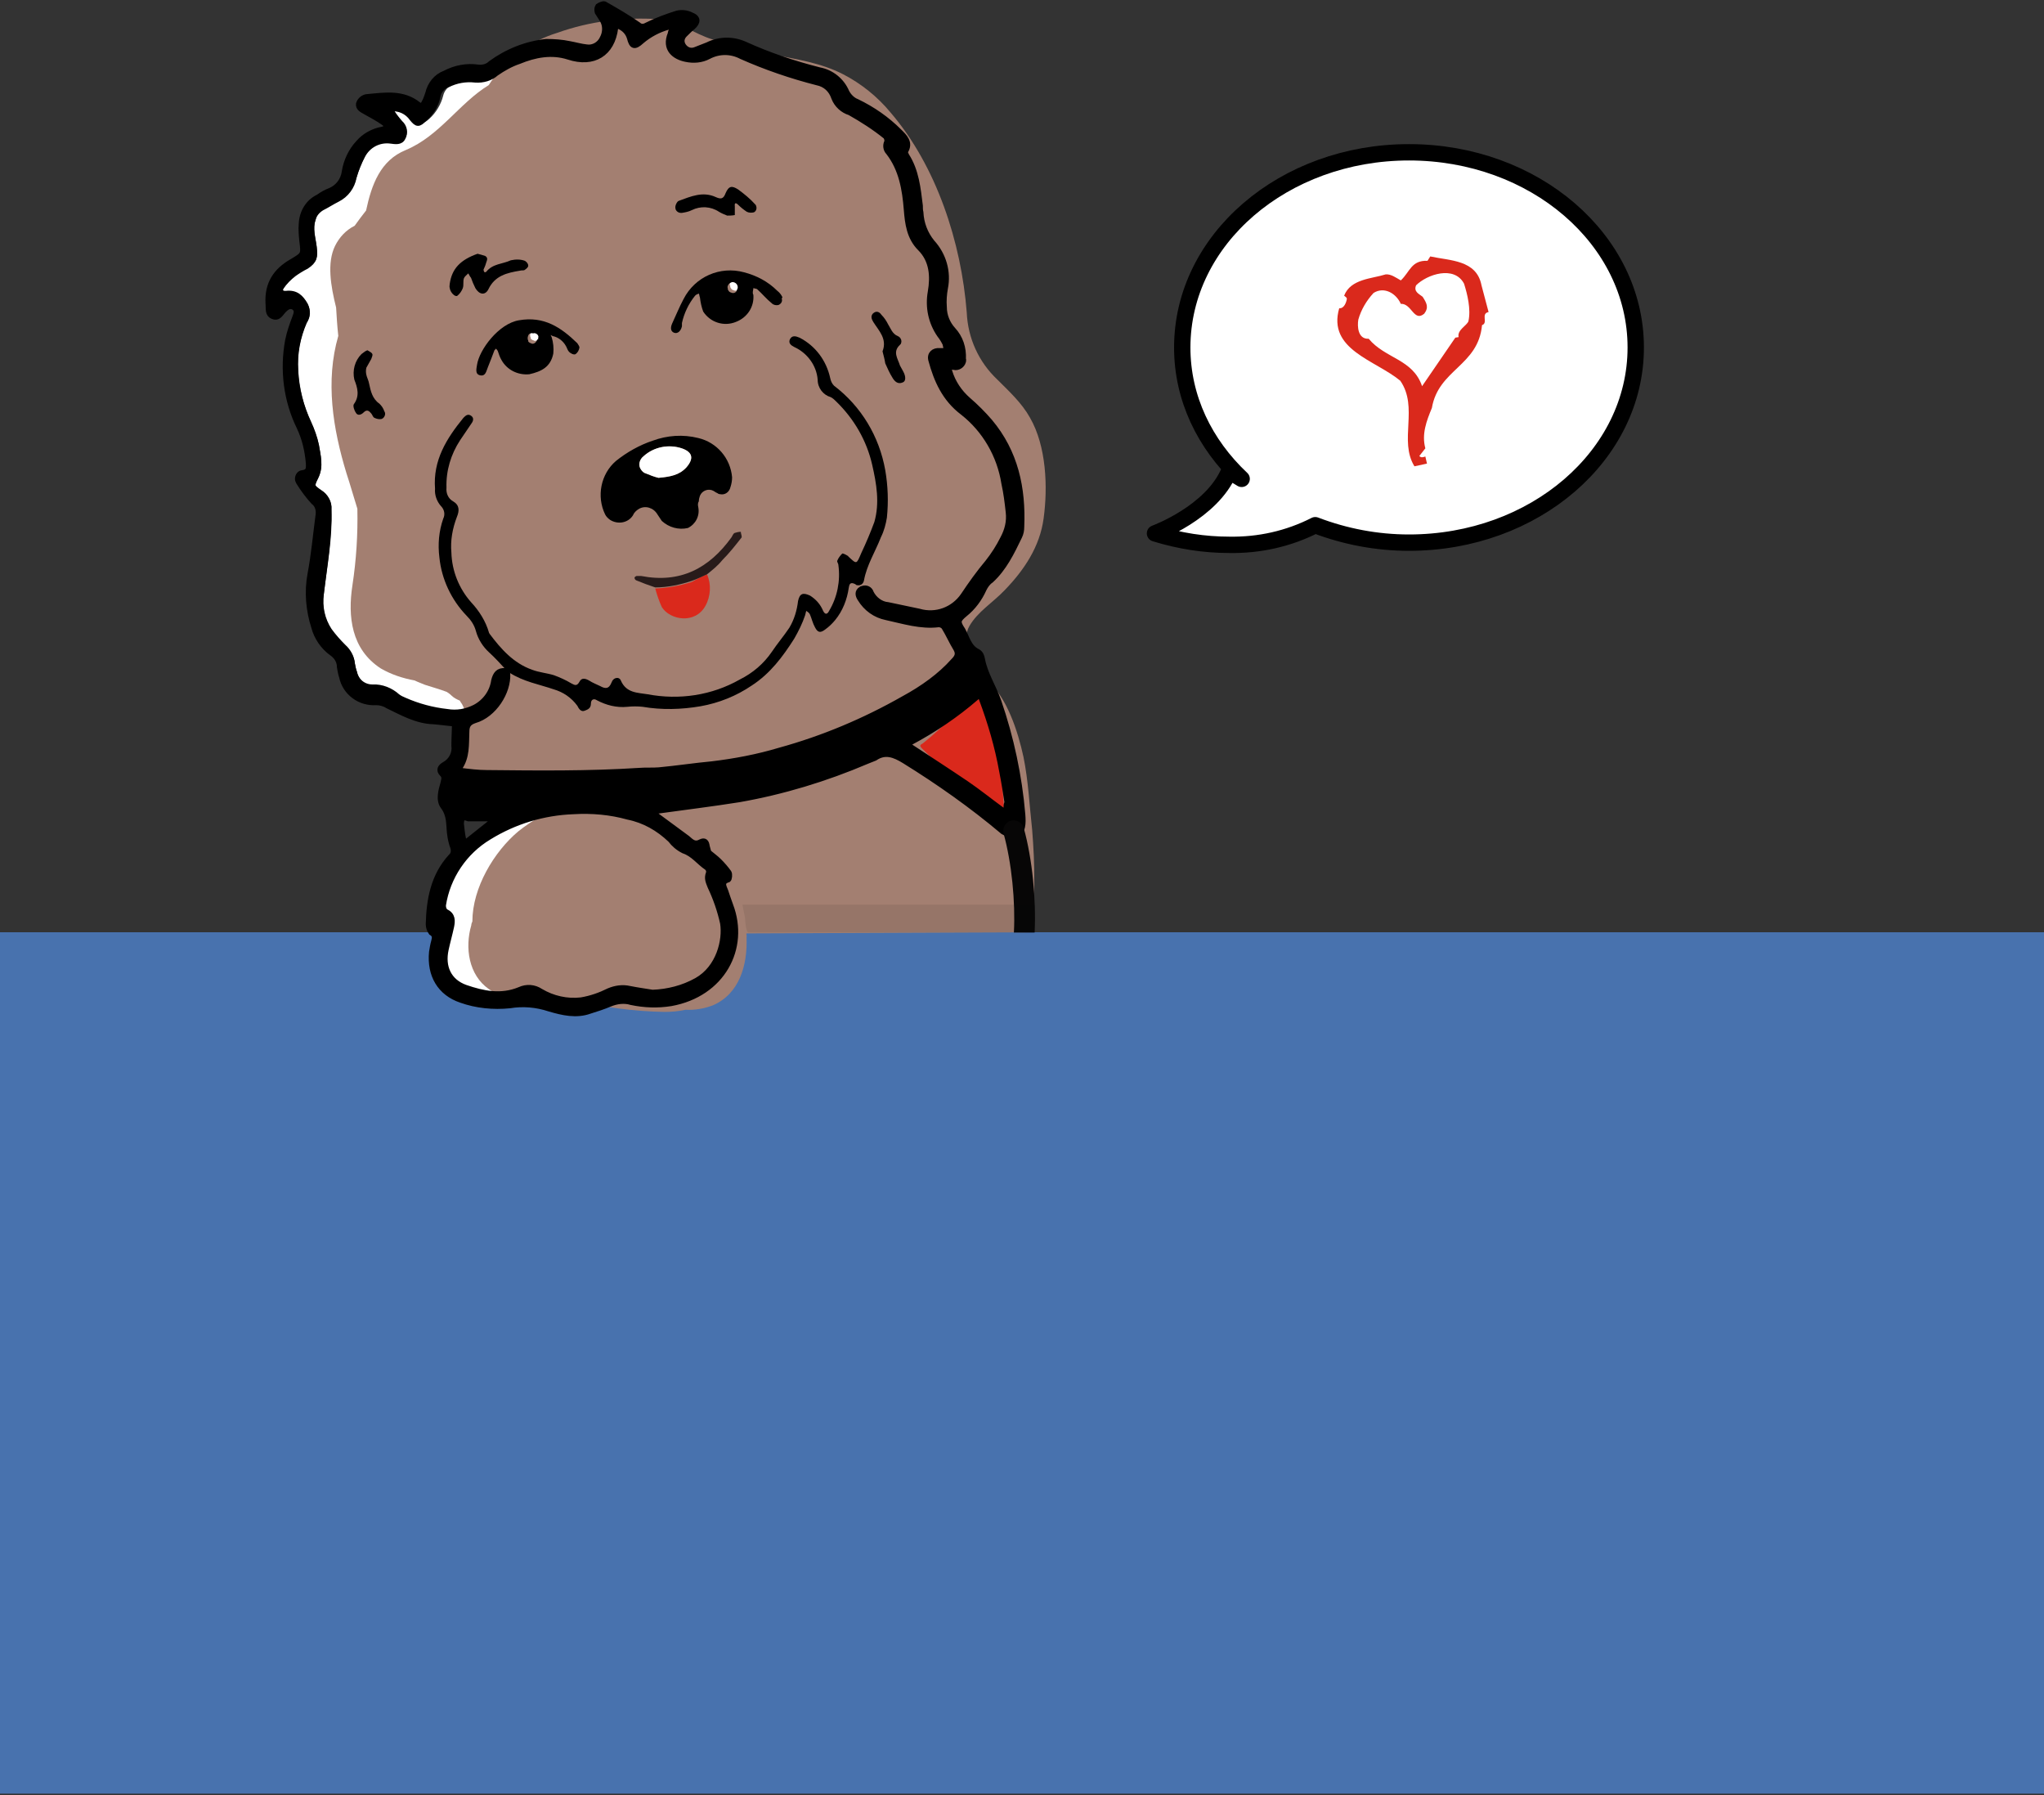<?xml version="1.0" encoding="utf-8"?>
<!-- Generator: Adobe Illustrator 23.0.6, SVG Export Plug-In . SVG Version: 6.00 Build 0)  -->
<svg version="1.1" id="Layer_1" xmlns="http://www.w3.org/2000/svg" xmlns:xlink="http://www.w3.org/1999/xlink" x="0px" y="0px"
	 viewBox="0 0 375 329.3" enable-background="new 0 0 375 329.3" xml:space="preserve">
<rect x="0" y="0" width="375" height="329.3" fill="#333333" stroke="none"/>
<path id="Rectangle_236-2" fill="#4872AE" d="M-9.2,171h391c7.4,0,13.4,5.4,13.4,12v146l0,0H-22.6l0,0V183
	C-22.6,176.4-16.6,171-9.2,171z"/>
<g id="Group_344" transform="translate(0 -287.665)">
	<g transform="matrix(1, 0, 0, 1, 0, 287.67)">
	</g>
	<g id="Group_343">
		<g id="Group_331">
			<path id="Union_5" fill="#FFFFFF" stroke="#000000" stroke-width="3" stroke-linecap="round" stroke-linejoin="round" d="
				M211.9,385.5c0,0,10.4-3.8,13.6-11.4l2.3,1.4c-6.8-6.4-10.9-14.8-10.9-24.1c0-19.8,18.6-35.8,41.6-35.8s41.6,16,41.6,35.8
				s-18.6,35.8-41.6,35.8c-5.9,0-11.7-1.1-17.2-3.2c-4.9,2.5-10.3,3.7-15.8,3.6C221,387.6,216.4,386.9,211.9,385.5z"/>
			<path id="Path_394" fill="#DA291C" d="M271.8,340c-0.9-4.7-5.8-4.5-9.4-5.3l-0.5,0.8c-3-0.1-3.2,2-4.9,3.6
				c-0.9-0.5-1.8-1.2-2.8-1.1c-2.5,0.8-6.4,0.8-7.6,3.9c0.2,0.2,0.5,0.3,0.5,0.6c-0.1,0.6-0.5,1.8-1.4,1.7
				c-2.2,7.6,6.6,9.5,11.2,13.3c3.4,4.9-0.3,11,2.6,15.7l2.3-0.5l-0.3-1.3c-0.3,0.1-0.8,0.3-1.1-0.1l1.1-1.4c-0.7-2.6,0.2-5,1.2-7.4
				c1.2-7.1,8.5-7.7,9.2-15.2c1.2-0.4-0.3-2.1,1.2-2.4L271.8,340z M269.4,346.6c-0.3,0.8-2.1,1.6-1.8,2.9l-0.6,0.1l-6.1,8.9
				c-1.7-5-6.7-5-9.8-8.7c-2,0.1-2.1-2.3-1.9-3.5c0.5-1.8,1.5-3.5,2.8-4.9c1.9-1.2,4.1,0,5,2c2-0.1,2.4,3.4,4.3,1.8
				c0.9-1.2,0.4-2-0.3-3.1c-0.6-0.5-1.7-0.9-1.2-2.1c2-2,7-3.7,8.8-0.3C269.2,341.6,269.9,344.4,269.4,346.6L269.4,346.6z"/>
		</g>
		<g id="Group_332">
			<g id="Group_265" transform="translate(-89.788 177.912)">
				<path id="Path_796" fill="#FFFFFF" d="M209.4,291.8c2.8,0,5.6-0.8,8.1-2.2c4.1-2.3,5.4-7.4,4.8-10.5c-0.5-2.3-1.3-4.5-2.3-6.7
					c-0.4-0.9-0.8-1.6-0.3-2.5c0.1-0.4,0-0.7-0.3-1c-1.4-1-2.5-2.5-4.3-3.1c-0.9-0.5-1.7-1.2-2.4-2c-2.2-2.1-4.8-3.5-7.8-4.3
					c-3.3-0.9-6.7-1.2-10-1c-5.5,0.2-10.9,1.8-15.5,4.7c-4.5,2.7-7.6,7.3-8.4,12.5c0,0.5,0.2,0.9,0.5,1.2c1.3,0.6,1.1,1.7,1,2.7
					c-0.3,1.4-0.7,2.8-1,4.2c-0.7,3.2,0.5,5.9,3.6,7c3.2,1.1,6.6,1.9,9.9,0.4c1.3-0.6,2.7-0.4,3.9,0.3c2.2,1.3,4.8,1.9,7.4,1.6
					c1.8-0.3,3.5-0.9,5.1-1.7c1.2-0.6,2.5-0.7,3.8-0.4C206.8,291.4,208.3,291.6,209.4,291.8z"/>
				<path id="Path_797" fill="#FFFFFF" d="M161.9,129.7l-0.4-0.1L161.9,129.7c0.5,0.9,1.1,1.8,1.8,2.6c0.7,0.7,0.9,1.8,0.5,2.7
					c-0.5,0.9-1.4,0.7-2.2,0.6c-2.1-0.3-4.2,0.8-5.2,2.7c-0.6,1.3-1.2,2.6-1.6,4c-0.4,1.7-1.5,3.2-3,4c-1,0.5-1.9,1.1-2.9,1.6
					c-0.8,0.4-1.4,1.2-1.6,2.1c-0.6,1.7,0,3.4,0.2,5.1c0.2,1.8,0.1,2.5-1.4,3.5c-0.8,0.4-1.6,0.9-2.3,1.4c-0.9,0.7-1.6,1.5-2.3,2.4
					c-0.5,0.7,0,1.3,0.9,1.2c1.7-0.2,2.7,0.6,3.5,2.1c0.5,1,0.5,2.2-0.2,3.1c-1.3,2.8-1.8,5.9-1.6,8.9c0.2,3.3,1,6.6,2.4,9.6
					c0.6,1.3,1.1,2.7,1.4,4.1c0.3,1.9,0.9,3.9-0.1,5.9c-0.8,1.6-0.8,1.7,0.8,2.8c1.1,0.7,1.7,1.8,1.6,3.1c0.1,5.2-0.8,10.4-1.4,15.5
					c-0.4,2.3,0.1,4.7,1.5,6.7c0.8,1.1,1.6,2.1,2.6,3c0.9,0.8,1.5,1.9,1.6,3.1c0.1,0.5,0.2,1.1,0.4,1.6c0.4,1.5,1.7,2.6,3.3,2.7
					c1.7-0.1,3.3,0.6,4.6,1.7c0.4,0.3,0.8,0.5,1.3,0.7c2.5,1.1,5.1,1.8,7.8,2.1c1.7,0.3,3.5,0,5.1-0.8c1.9-0.9,3.3-2.7,3.5-4.9
					c0.2-1.2,0.7-1.9,2.1-1.8l0.4,0.5c0.1,3.4-2.5,7.6-6,8.6c-1.2,0.3-1.5,1-1.5,2.1c-0.1,2.3,0.1,4.6-1.3,6.6
					c-0.1,0.1,0.1,0.5,0.2,0.5c1.6,0.2,3.2,0.4,4.8,0.4c9.3,0.1,18.7,0.3,28-0.4c1.2-0.1,2.4,0,3.6-0.1c3.2-0.3,6.5-0.8,9.7-1.1
					c4.2-0.4,8.3-1.3,12.4-2.5c7.9-2.3,15.6-5.5,22.8-9.5c3.5-1.9,6.7-4.2,9.6-7c0.7-0.7,1-1.2,0.5-2.2c-0.8-1.3-1.4-2.7-2.2-4
					c-0.2-0.3-0.6-0.5-1-0.5c-3.3,0.4-6.5-0.6-9.6-1.3c-2-0.4-3.8-1.6-4.8-3.4c-0.4-0.6-0.6-1.3,0.2-1.8c0.6-0.4,1.3-0.2,1.7,0.4
					c0.1,0.1,0.1,0.2,0.1,0.3c0.6,1.2,1.7,2.1,3.1,2.2c1.9,0.4,3.8,0.8,5.7,1.2c3,0.9,6.3-0.3,8.1-2.9c1.4-2.1,2.9-4.2,4.5-6.1
					c1.1-1.4,2-2.8,2.8-4.4c0.8-1.5,1.2-3.1,1-4.8c-0.2-1.8-0.4-3.6-0.8-5.3c-0.8-5.1-3.5-9.8-7.6-13c-3.3-2.5-4.7-5.9-5.8-9.6
					c-0.3-1.1,0.5-1.8,1.6-1.7c0.4,0,0.8,0,1.2,0c0-0.5-0.1-0.9-0.2-1.3c-0.3-0.5-0.6-1.1-1-1.6c-1.6-2.3-2.2-5.1-1.7-7.9
					c0.5-2.9,0.3-5.8-1.9-8c-2-2-2.3-4.5-2.5-7.1c-0.4-3.8-0.9-7.4-3.3-10.5c-0.5-0.5-0.6-1.3-0.3-1.9c0.1-0.4,0-0.7-0.2-1
					c-2.1-1.6-4.3-3.1-6.6-4.4c-1.3-0.5-2.3-1.5-2.9-2.7c-0.5-1.4-1.7-2.4-3.1-2.8c-4.8-1.2-9.4-2.8-13.9-4.8c-1.9-0.9-4.1-0.9-6,0
					c-1.3,0.6-2.8,0.8-4.2,0.5c-2-0.4-3.9-1.8-2.8-4.7c0.1-0.2,0.1-0.4,0.2-0.6c0.3-0.7-0.1-0.7-0.6-0.6c-1.8,0.4-3.5,1.3-4.9,2.6
					c-1.2,1.2-1.8,1.1-2.2-0.6c-0.2-1-0.9-1.7-1.9-2.1c-0.4-0.2-0.6-0.3-0.7,0.3c-0.6,4.6-4,6.7-8.6,5.3c-3.2-1-6.2-0.4-9.1,0.8
					c-1.5,0.6-2.9,1.3-4.2,2.2c-1,0.9-2.4,1.4-3.8,1.2c-1.7-0.2-3.5,0.1-5.1,0.9c-0.9,0.4-1.6,1.2-1.8,2.1c-0.4,1.6-1.3,3.1-2.5,4.2
					c-1,0.9-1.3,1-2.2-0.1C164.9,130.2,163.4,129.5,161.9,129.7z"/>
				<g transform="translate(149.952 113.465)">
					<path id="Path_798" fill="#A37F71" d="M128.7,167.3c1.2-5.8,1-12.5,0.5-18.8c-0.5-4.5-0.7-9-1.6-13.4c-1-4.6-3-10.9-6.7-14.1
						c-0.4-0.4-0.9-0.7-1.3-1.1c-1.9-2-3.4-6.3-1.9-8.8c1.5-2.6,4.3-4.3,6.4-6.5c3.6-3.7,6.5-8,7.2-13.2c0.8-5.8,0.5-13.3-2.5-18.5
						c-1.5-2.7-3.8-4.8-6-7c-3.4-3.2-5.4-7.6-5.6-12.3c-1-12.8-5.5-26.8-14-36.7c-2.4-2.9-5.4-5.3-8.7-7c-4.1-2.1-8.4-2.7-12.8-3.6
						c-3.8-0.8-7.5-1.7-11.2-2.8c-3.3-1-6.3-3.4-9.9-3.7C54.3-0.6,48,0.2,42.1,2.3c-5.2,1.6-9.7,5-12.6,9.6
						c-5.4,3.3-9,9.3-15.2,11.9C9.6,25.7,8,30.2,7,34.9c-0.7,0.9-1.4,1.8-2.1,2.8c-1.6,0.8-2.8,2.1-3.6,3.7
						c-1.5,3.1-0.8,7.3,0.2,11.3c0.1,1.7,0.2,3.4,0.4,5.2c-2.4,8.3-1,17,1.5,25.2c0.7,2.1,1.3,4.3,2,6.5c0.1,4.7-0.2,9.4-0.9,14
						c-0.9,5.8-0.2,11.8,5.2,15.3c1.9,1.1,4,1.8,6.2,2.2c0.6,0.3,1.2,0.5,1.9,0.8c1.2,0.4,2.7,0.8,4,1.3c0.3,0.2,0.6,0.4,0.9,0.7
						c0.4,0.4,1,0.7,1.5,0.9c0,0.1,0.1,0.1,0.1,0.2c1.8,2.3,0.6,6-0.1,8.4c-1.8,6.1,1,11.3,7.8,11.2c2.8,0,5.6-0.8,8.4-0.7
						c0.9,0,1.9,0.1,2.8,0.2c-3,1.1-5.8,2.7-8.3,4.7c-4.4,3.7-8.4,10.3-8.4,16.5c-0.1,0.2-0.2,0.5-0.2,0.7
						c-1.2,4.1-0.5,9.1,3.2,11.7c2.5,1.8,4.8,1.2,7-0.1c2.7,0.9,5.5,1.5,8.3,2.1c5.5,1.3,11.2,2.1,16.9,2.2c1.3,0,2.6-0.1,3.9-0.4
						c1.7,0.1,3.4-0.2,5-0.8c4.9-2.1,6.4-7.4,6.2-12.5c0.1-0.4-0.1-0.4,0-0.7 M39,57.9c-0.1,0.3-0.3,0.5-0.5,0.7s-0.6,0.3-0.8,0.1
						c-0.1,0-0.3-0.1-0.4-0.2l0,0c-0.1-0.1-0.1-0.1-0.1-0.2c0,0,0,0,0-0.1c-0.2-0.3-0.1-0.8,0.1-1.1c0.2-0.2,0.5-0.3,0.8-0.2l0,0
						C38.5,56.8,39.2,57.4,39,57.9z M73.8,48.1c0.2-0.3,0.5-0.5,0.9-0.5s0.8,0.3,0.9,0.7c0.1,0.2,0,0.5-0.1,0.7
						c0,0.1-0.1,0.3-0.2,0.4c-0.2,0.2-0.6,0.3-0.9,0.1c-0.2,0-0.4-0.2-0.5-0.4c-0.1-0.1-0.1-0.3-0.1-0.4
						C73.7,48.6,73.7,48.3,73.8,48.1z"/>
				</g>
				<path id="Path_799" fill="#DA291C" d="M274.2,260.6c0,0.4,0,0.7,0,1.1c0,0.3-0.1,0.5-0.1,0.8c-0.2-0.1-0.5-0.2-0.6-0.3
					c-1.9-2.1-3.7-4.3-5.6-6.3c-2.9-3-5.9-5.9-8.9-8.8c-0.6-0.6-0.4-0.7,0.1-1c3.9-3.1,7.4-6.8,10.4-10.8c0.5-0.7,0.7-0.4,0.9,0.4
					c1.4,5.7,2.5,11.4,3.2,17.2C273.8,255.4,274,258,274.2,260.6L274.2,260.6z"/>
				<path id="Path_800" stroke="#000000" stroke-miterlimit="10" d="M277.4,259.2c-0.6-7.1-2.1-14.1-4.4-20.8c-0.9-2.6-2.5-5-3-7.7
					c-0.1-0.6-0.3-1.1-0.8-1.4c-1.7-0.8-2-2.6-2.8-4c-1-1.5-0.9-1.8,0.4-2.9c1.5-1.2,2.7-2.8,3.5-4.6c0.3-0.6,0.7-1.2,1.3-1.6
					c2.4-2.2,3.8-5.1,5.2-8c0.3-0.6,0.4-1.2,0.4-1.8c0.3-7.1-1.1-13.7-5.8-19.3c-1.2-1.4-2.6-2.8-4-4c-1.6-1.4-2.8-3.2-3.4-5.2
					c-0.3-0.8,0-0.9,0.8-0.8c0.7,0.2,1.5-0.3,1.7-1c0-0.2,0.1-0.3,0-0.5c0.1-2-0.5-3.9-1.9-5.4c-1-1.1-1.6-2.6-1.6-4.1
					c-0.1-1.2,0-2.4,0.2-3.5c0.6-3-0.3-6.1-2.4-8.4c-1.3-1.6-2-3.5-2.1-5.5c-0.1-0.4-0.1-0.8-0.1-1.2c-0.4-3.2-0.7-6.4-2.5-9.2
					c-0.1-0.2-0.3-0.6-0.2-0.8c1-1.6-0.2-2.7-1.1-3.6c-2.3-2.3-4.9-4.1-7.8-5.5c-0.8-0.3-1.5-1-1.9-1.8c-0.9-2.1-2.8-3.6-5-4
					c-4.7-1.2-9.2-2.7-13.6-4.7c-2.2-1-4.7-1-6.9,0.1c-0.8,0.3-1.5,0.6-2.3,0.9s-1.6,0-2.1-0.7s-0.4-1.5,0.2-2.1
					c0.5-0.5,1-1,1.5-1.4c1-0.9,1-1.7-0.3-2.2c-0.8-0.4-1.7-0.5-2.6-0.3c-1.9,0.6-3.8,1.3-5.6,2.2c-0.5,0.3-1.1,0.3-1.5-0.1
					c-2-1.4-4.1-2.6-6.2-3.8c-0.3-0.1-0.9,0.2-1.2,0.4c-0.2,0.3-0.2,0.7-0.1,1.1c0.3,0.5,0.6,0.9,0.9,1.4c0.6,1,0.6,2.3,0,3.4
					c-0.5,1.1-1.7,1.8-2.9,1.6c-1-0.1-2-0.4-3.1-0.6c-1.4-0.3-2.9-0.4-4.3-0.4c-3.7,0.4-7.2,1.8-10.2,4c-0.6,0.6-1.5,0.8-2.3,0.7
					c-2.1-0.3-4.2,0.1-6.1,1.1c-1.6,0.6-2.7,2-3.1,3.7c-0.2,0.6-0.4,1.2-0.7,1.7c-0.2,0.5-0.6,0.7-1.1,0.3c-2.8-2.2-6-1.7-9.2-1.4
					c-0.8,0-1.5,0.6-1.7,1.3c-0.1,0.8,0.6,1.1,1.3,1.5c1.1,0.6,2.2,1.2,3.2,1.9c0.3,0.2,0.6,0.5,0.9,0.8c-0.3,0.2-0.7,0.4-1.1,0.5
					c-1.7,0.3-3.3,1.2-4.4,2.5c-1.3,1.4-2.2,3.3-2.5,5.2c-0.2,1.6-1.2,2.9-2.6,3.5c-0.8,0.3-1.5,0.7-2.2,1.2c-1.9,0.9-3,2.8-3.1,4.9
					c-0.1,1,0,2.1,0.1,3.1c0.3,2.5,0.4,2.5-1.8,3.8c-3,1.7-4.6,4.1-4.4,7.7c0.1,0.9-0.2,2,0.9,2.4c1,0.4,1.4-0.6,2-1.2
					c0.5-0.5,1.1-0.9,1.8-0.5c0.7,0.5,0.5,1.1,0.2,1.9c-0.5,1.3-1,2.7-1.3,4.2c-1,5.4-0.3,11,2.1,15.9c1,2.1,1.5,4.3,1.7,6.6
					c0,0.8,0.2,1.6-1.1,1.8c-0.5,0-0.9,0.5-0.9,1.1c0,0.2,0.1,0.4,0.2,0.6c0.8,1.3,1.7,2.5,2.7,3.6c0.7,0.5,1,1.4,0.9,2.3
					c-0.5,3.7-0.8,7.3-1.5,11c-0.6,3.2-0.3,6.6,0.7,9.7c0.5,1.9,1.7,3.6,3.2,4.7c0.9,0.6,1.5,1.5,1.5,2.6c0.1,0.6,0.2,1.2,0.4,1.8
					c0.6,2.9,3.3,4.9,6.3,4.7c0.7,0,1.5,0.2,2.1,0.6c2.7,1.3,5.3,2.8,8.4,2.9c1.3,0.1,2.6,0.3,3.9,0.4c0,1.3-0.1,2.7-0.1,4
					c0.2,1.4-0.5,2.8-1.8,3.5c-0.7,0.4-1.1,1-0.4,1.7c0.6,0.6,0.3,1.1,0.2,1.7c-0.4,1.4-0.9,3.1,0,4.3c1.2,1.6,1,3.2,1.2,4.9
					c0.1,0.9,0.3,1.8,0.6,2.6c0.2,0.6,0.1,1.3-0.4,1.7c-3.2,3.5-4,7.9-4.1,12.4c0,0.5,0.2,1.1,0.5,1.5c0.7,0.4,0.7,0.9,0.5,1.6
					s-0.3,1.4-0.4,2c-0.4,4.2,1.5,7.5,5.4,8.8c2.8,1,5.9,1.3,8.9,1c2.4-0.4,4.9-0.2,7.3,0.6c2.4,0.7,4.9,1.3,7.4,0.4
					c1.3-0.4,2.5-0.8,3.7-1.3s2.6-0.7,3.9-0.3c2.4,0.5,4.8,0.6,7.3,0.2c9.4-1.7,13.9-10.1,10.9-18c-0.3-0.8-0.6-1.7-0.9-2.6
					c-0.3-0.8-0.9-1.7,0.5-2.1c0.2-0.1,0.3-1,0.1-1.3c-0.5-0.7-1.1-1.4-1.8-2.1c-0.6-0.6-1.2-1-1.9-1.6c-0.1-0.4-0.2-0.7-0.3-1.1
					c-0.1-0.8-0.4-1.2-1.2-0.8c-1.1,0.6-1.7-0.1-2.4-0.7c-1.9-1.4-3.8-2.8-5.7-4.2c-0.2-0.2-0.4-0.4-0.5-0.6
					c0.2-0.1,0.5-0.1,0.7-0.2c5-0.7,10-1.3,15-2.1c8-1.4,15.9-3.8,23.4-7c0.5-0.2,1-0.4,1.5-0.6c1.9-1.3,3.6-0.6,5.4,0.5
					c6.3,3.9,12.4,8.2,18.1,13c0.7,0.4,1.4,0.7,2.2,0.9C277.6,262.3,277.5,260.7,277.4,259.2z M212.8,263.8c0.6,0.8,1.4,1.5,2.4,2
					c1.8,0.6,2.8,2.1,4.3,3.1c0.3,0.3,0.4,0.6,0.3,1c-0.4,1,0,1.7,0.3,2.5c1,2.1,1.8,4.4,2.3,6.7c0.5,3.1-0.7,8.2-4.8,10.5
					c-2.5,1.4-5.3,2.1-8.1,2.2c-1.2-0.2-2.7-0.4-4.2-0.7c-1.3-0.3-2.6-0.1-3.8,0.4c-1.6,0.8-3.3,1.4-5.1,1.7
					c-2.6,0.3-5.2-0.3-7.4-1.6c-1.2-0.8-2.6-0.9-3.9-0.3c-3.4,1.4-6.7,0.7-9.9-0.4c-3.1-1.1-4.3-3.8-3.6-7c0.3-1.4,0.7-2.8,1-4.2
					c0.2-1,0.3-2.1-1-2.7c-0.4-0.3-0.5-0.7-0.5-1.2c0.8-5.2,3.9-9.8,8.4-12.5c4.7-2.9,10-4.5,15.5-4.7c3.4-0.2,6.8,0.1,10,1
					C208,260.2,210.6,261.7,212.8,263.8L212.8,263.8z M175.7,259.9c1.4,0,2.9,0,4.3,0c0.1,0,0.3,0,0.4,0.1c-0.1,0.1-0.2,0.3-0.3,0.4
					c-1.5,1.2-2.9,2.3-4.4,3.5c-0.4,0.3-0.8,0.4-0.9-0.2c-0.2-0.9-0.3-1.9-0.4-2.8C174.4,259.8,174.7,259.5,175.7,259.9L175.7,259.9
					z M255.6,237.9c-7.2,4.1-14.8,7.3-22.8,9.5c-4,1.2-8.2,2-12.4,2.5c-3.2,0.3-6.5,0.8-9.7,1.1c-1.2,0.1-2.4,0-3.6,0.1
					c-9.3,0.6-18.7,0.5-28,0.4c-1.6,0-3.2-0.2-4.8-0.4c-0.1,0-0.3-0.4-0.2-0.5c1.4-2,1.2-4.3,1.3-6.6c0-1.1,0.3-1.7,1.5-2.1
					c3.5-1,6.2-5.2,6-8.6c-0.1-0.2-0.2-0.3-0.4-0.5c-1.3-0.1-1.8,0.6-2.1,1.8c-0.3,2.1-1.6,3.9-3.5,4.9c-1.6,0.8-3.3,1.1-5.1,0.8
					c-2.7-0.3-5.3-1-7.8-2.1c-0.5-0.2-0.9-0.4-1.3-0.7c-1.2-1.1-2.9-1.8-4.6-1.7c-1.6,0-3-1.1-3.3-2.7c-0.2-0.5-0.3-1.1-0.4-1.6
					c-0.1-1.2-0.7-2.3-1.6-3.1c-0.9-0.9-1.8-1.9-2.6-3c-1.3-2-1.8-4.3-1.5-6.7c0.6-5.1,1.6-10.3,1.4-15.5c0.1-1.3-0.6-2.5-1.6-3.1
					c-1.6-1.1-1.6-1.2-0.8-2.8c1-2,0.4-4,0.1-5.9c-0.3-1.4-0.8-2.8-1.4-4.1c-1.4-3-2.3-6.3-2.4-9.6c-0.2-3.1,0.4-6.1,1.6-8.9
					c0.6-0.9,0.7-2.1,0.2-3.1c-0.8-1.4-1.7-2.3-3.5-2.1c-0.9,0.1-1.4-0.5-0.9-1.2c0.6-0.9,1.4-1.7,2.3-2.4c0.7-0.5,1.5-1,2.3-1.4
					c1.5-1,1.6-1.7,1.4-3.5c-0.2-1.7-0.8-3.4-0.2-5.1c0.2-0.9,0.8-1.6,1.6-2.1c1-0.5,1.9-1.1,2.9-1.6c1.6-0.8,2.7-2.3,3-4
					c0.4-1.4,0.9-2.7,1.6-4c1-1.9,3-3,5.2-2.7c0.8,0.1,1.8,0.3,2.2-0.6c0.5-0.9,0.3-2-0.5-2.7c-0.7-0.8-1.3-1.6-1.9-2.5l-0.3-0.2
					l0.4,0.1c1.6-0.2,3.1,0.5,4,1.8c0.9,1.1,1.2,1.1,2.2,0.1c1.3-1.1,2.2-2.6,2.5-4.2c0.2-1,0.9-1.8,1.8-2.1
					c1.6-0.8,3.3-1.1,5.1-0.9c1.4,0.1,2.8-0.3,3.8-1.2c1.3-0.9,2.7-1.7,4.2-2.2c2.9-1.2,6-1.8,9.1-0.8c4.6,1.5,8-0.6,8.6-5.3
					c0.1-0.6,0.3-0.5,0.7-0.3c0.9,0.4,1.6,1.1,1.9,2.1c0.4,1.6,0.9,1.8,2.2,0.6c1.4-1.2,3.1-2.1,4.9-2.6c0.4-0.1,0.9-0.1,0.6,0.6
					c-0.1,0.2-0.2,0.4-0.2,0.6c-1.2,2.9,0.8,4.3,2.8,4.7c1.4,0.3,2.9,0.2,4.2-0.5c1.9-1,4.1-1,6,0c4.5,2,9.2,3.6,13.9,4.8
					c1.5,0.3,2.6,1.3,3.1,2.8c0.5,1.3,1.6,2.3,2.9,2.7c2.3,1.3,4.5,2.7,6.6,4.4c0.2,0.3,0.3,0.7,0.2,1c-0.3,0.6-0.2,1.4,0.3,1.9
					c2.4,3.1,3,6.8,3.3,10.5c0.2,2.5,0.5,5.1,2.5,7.1c2.2,2.2,2.4,5.1,1.9,8c-0.5,2.8,0.1,5.6,1.7,7.9c0.4,0.5,0.7,1,1,1.6
					c0.1,0.4,0.2,0.9,0.2,1.3c-0.4,0-0.8,0-1.2,0c-1.1-0.1-1.9,0.6-1.6,1.7c1,3.7,2.5,7.1,5.8,9.6c4.1,3.2,6.8,7.9,7.6,13
					c0.4,1.8,0.6,3.5,0.8,5.3c0.2,1.7-0.2,3.3-1,4.8c-0.8,1.6-1.7,3-2.8,4.4c-1.6,1.9-3.1,4-4.5,6.1c-1.8,2.6-5,3.8-8.1,2.9
					c-1.9-0.4-3.8-0.8-5.7-1.2c-1.3-0.1-2.5-1-3.1-2.2c-0.2-0.7-0.9-1-1.5-0.8c-0.1,0-0.2,0.1-0.3,0.1c-0.8,0.5-0.6,1.2-0.2,1.8
					c1.1,1.8,2.8,3,4.8,3.4c3.2,0.7,6.3,1.7,9.6,1.3c0.4,0,0.8,0.2,1,0.5c0.8,1.3,1.4,2.7,2.2,4c0.5,0.9,0.2,1.5-0.5,2.2
					C262.3,233.7,259.1,236,255.6,237.9L255.6,237.9z M274.4,258c0,0.2-0.1,0.4-0.1,0.6c-0.3,0-0.5-0.1-0.7-0.3
					c-2.2-1.6-4.3-3.3-6.5-4.8c-3.4-2.3-6.8-4.5-10.3-6.8c-0.7-0.5-0.4-0.5,0.1-0.8c4.3-2.3,8.3-5,12-8.2c0.5-0.5,0.8-0.3,1,0.3
					c1.6,4.3,2.9,8.7,3.7,13.2c0.4,2,0.7,4,1,5.9h-0.1C274.4,257.4,274.4,257.7,274.4,258L274.4,258z"/>
				<path id="Path_801" d="M183.2,233.1l-0.5-0.4c-1-1.1-2.1-2.3-3.2-3.3c-1.1-1-2-2.4-2.4-3.9c-0.3-1.1-0.9-2-1.7-2.8
					c-2.8-2.9-4.6-6.7-5-10.7c-0.3-2.4-0.1-4.8,0.7-7.1c0.4-0.8,0.2-1.7-0.4-2.3c-0.8-0.9-1.2-2.1-1.1-3.2c-0.4-5.2,2.1-9.2,5.2-13
					c0.4-0.4,0.8-0.8,1.4-0.4s0.4,1,0.1,1.4c-0.7,1-1.4,2.1-2.1,3.1c-1.7,2.6-2.6,5.6-2.5,8.7c-0.1,1,0.3,2,1.2,2.5
					c1.2,0.7,1.2,1.7,0.7,2.9c-0.8,2.1-1.2,4.3-1,6.5c0.1,3.4,1.4,6.6,3.6,9.1c1.5,1.6,2.7,3.5,3.3,5.6c0,0.1,0.1,0.1,0.1,0.2
					c2.1,2.8,4.4,5.4,7.8,6.6c1.3,0.5,2.7,0.6,4,1c1.1,0.4,2.2,0.9,3.2,1.5c0.6,0.3,1,0.6,1.5-0.3c0.4-0.8,1.1-0.6,1.8-0.2
					c0.6,0.4,1.4,0.7,2,1c0.9,0.5,1.6,0.6,2.1-0.7c0.3-0.9,1.4-1.1,1.7-0.3c1,2.3,3.1,2.2,4.9,2.5c5.8,1.1,11.8,0.2,16.9-2.7
					c2.4-1.2,4.4-2.9,5.9-5.1c1-1.5,2.2-2.9,3.2-4.4c0.9-1.5,1.4-3.2,1.6-4.9c0.3-1.4,0.9-1.6,2.2-1c1.1,0.7,1.9,1.6,2.4,2.8
					c0.4,0.8,0.8,0.6,1.1,0c1.5-2.5,2.1-5.5,1.7-8.4c0-0.3-0.3-0.6-0.2-0.8c0.2-0.5,0.5-0.9,0.9-1.3c0.1-0.1,0.7,0.2,1,0.4
					c0.1,0,0.1,0.1,0.1,0.1c1.6,1.5,1.5,1.5,2.4-0.6c0.9-1.9,1.7-3.8,2.4-5.7c1-3.5,0.4-7-0.4-10.5c-1-4.4-3.3-8.4-6.6-11.6
					c-0.3-0.3-0.6-0.6-1-0.8c-1.4-0.4-2.4-1.7-2.4-3.2c-0.2-2.6-1.9-4.9-4.3-6c-0.6-0.3-1.1-0.7-0.8-1.4c0.4-0.8,1.1-0.6,1.8-0.3
					c2.9,1.5,4.9,4.2,5.6,7.4c0.1,0.5,0.3,1,0.7,1.4c5,3.8,8.3,9.3,9.4,15.5c0.5,2.9,0.6,5.8,0.3,8.7c-0.2,1.2-0.5,2.4-1.1,3.6
					c-1,2.6-2.6,5.1-3.1,7.9c-0.1,0.6-0.6,1-1.2,0.9c-0.2,0-0.3-0.1-0.4-0.2c-1-0.5-1.1,0.1-1.2,0.7c-0.3,2.1-1.1,4.2-2.5,5.9
					c-0.5,0.6-1.1,1.2-1.8,1.7c-0.9,0.7-1.4,0.6-1.9-0.4c-0.4-0.7-0.6-1.6-0.9-2.3c-0.1-0.3-0.4-0.5-0.7-0.7
					c-0.1,0.3-0.1,0.5-0.2,0.8c-0.5,1.5-1.2,2.9-2,4.3c-2.1,3.3-4.4,6.4-7.8,8.6c-2.8,1.9-6,3.2-9.4,3.8c-3.5,0.6-7.1,0.7-10.6,0.1
					c-0.9-0.1-1.9-0.1-2.8,0c-2,0.2-3.9-0.3-5.6-1.2c-0.6-0.4-1.1-0.1-1.1,0.6c0,0.9-0.6,1.1-1.1,1.3c-0.7,0.3-1.1-0.3-1.4-0.9
					c-1.1-1.5-2.6-2.5-4.3-3C188.8,235.3,185.8,234.8,183.2,233.1z"/>
				<path id="Path_802" d="M217.9,202.8c0.3,1.6-0.5,3.1-1.9,3.8c-1.7,0.4-3.5-0.1-4.8-1.3c-0.3-0.4-0.5-0.8-0.8-1.2
					c-0.7-1.2-2.2-1.7-3.4-1c-0.5,0.3-0.9,0.7-1.1,1.2c-0.9,1.4-2.8,1.7-4.2,0.8c-0.4-0.3-0.7-0.6-0.9-1c-1.6-3.3-0.8-7.4,2-9.8
					c2-1.6,4.3-2.9,6.7-3.7c2.7-1,5.6-1.2,8.4-0.5c3.4,0.8,5.9,3.7,6.2,7.2c0,0.6-0.1,1.2-0.3,1.8c-0.2,0.9-1,1.5-1.9,1.3
					c-0.2,0-0.4-0.1-0.5-0.2c-0.3-0.1-0.5-0.3-0.7-0.4c-0.9-0.5-2.1-0.1-2.5,0.9c-0.1,0.3-0.2,0.6-0.2,1
					C217.8,202,217.8,202.4,217.9,202.8z M210.6,197.4c2.2-0.2,3.8-0.5,5.1-1.9c1.4-1.6,1.2-2.8-0.8-3.5c-2.4-0.8-5.1-0.3-7,1.4
					c-0.8,0.6-1.1,1.7-0.5,2.5c0.2,0.3,0.5,0.6,0.9,0.7C209,196.9,209.8,197.2,210.6,197.4L210.6,197.4z"/>
				<path id="Path_803" d="M195.7,172.7c-3-2.9-6.1-5-10.7-4.2c-3.7,0.6-7.3,5.4-7.7,8.2c-0.1,0.7-0.4,1.7,0.6,1.9s1.1-0.8,1.4-1.5
					c0.4-1,0.8-2,1.2-3.1c0.1-0.1,0.2-0.2,0.3-0.3c0.1,0.1,0.2,0.3,0.3,0.4c0.2,0.6,0.4,1.2,0.7,1.7c1,1.8,3,2.8,5.1,2.6
					c2.2-0.5,3.9-1.3,4.4-3.8c0.1-1,0-2-0.3-3l-0.2-0.4l0.4,0.2c1,0.2,1.9,0.9,2.4,1.8c0.2,0.3,0.3,0.8,0.6,1.1s0.9,0.6,1.2,0.4
					c0.4-0.3,0.6-0.7,0.7-1.2C196.1,173.3,195.9,173,195.7,172.7z M188,172.6c-0.2,0.2-0.6,0.3-0.8,0.1c-0.1,0-0.3-0.1-0.4-0.2l0,0
					c-0.1-0.1-0.1-0.1-0.1-0.2c0,0,0,0,0-0.1c-0.2-0.3-0.1-0.8,0.1-1.1c0.2-0.2,0.5-0.3,0.8-0.2l0,0c0.5-0.2,1.2,0.4,0.9,0.9l0,0
					c0,0,0,0,0.1,0.1c-0.1,0-0.1,0.1-0.2,0.1C188.3,172.2,188.2,172.4,188,172.6L188,172.6z"/>
				<path id="Path_804" d="M233.3,164.2c-0.2-0.4-0.5-0.8-0.9-1.1c-1.7-1.7-3.8-2.8-6.1-3.4c-4.4-1.2-9,0.8-11.1,4.9
					c-0.8,1.5-1.4,3-2.1,4.5c-0.4,0.9-0.2,1.5,0.4,1.7s1.2-0.3,1.4-1.2c0-0.2,0-0.4,0-0.6c0.4-1.8,1.2-3.5,2.4-5
					c0.2-0.2,0.4-0.3,0.7-0.4c0.1,0.2,0.1,0.5,0.2,0.7c0.1,0.9,0.3,1.8,0.6,2.6c1.3,2,3.8,2.8,6,1.9c2.1-0.8,3.4-2.8,3.2-5
					c-0.1-0.1-0.1-0.3-0.1-0.4c0-0.3,0.1-0.5,0.1-0.8c0.3,0.1,0.6,0.1,0.7,0.2c0.9,0.8,1.7,1.8,2.7,2.6c0.3,0.3,0.8,0.4,1.2,0.3
					c0.5-0.2,0.8-0.7,0.6-1.2C233.4,164.3,233.3,164.2,233.3,164.2z M225,162.9c0,0.1-0.1,0.3-0.2,0.4c-0.2,0.2-0.6,0.3-0.9,0.1
					c-0.2,0-0.4-0.2-0.5-0.4c-0.1-0.1-0.1-0.3-0.1-0.4c-0.1-0.2,0-0.4,0.1-0.6c0.2-0.3,0.4-0.4,0.7-0.5l0,0l0,0h0.1
					c0.4,0,0.8,0.3,0.9,0.7C225.2,162.5,225.1,162.7,225,162.9z"/>
				<path id="Path_805" d="M177.4,156.3c-3.1,1.1-4.7,2.7-5.1,5.5c0,0.3-0.1,0.5,0,0.8c0.1,0.8,1,1.7,1.4,1.4c0.5-0.4,0.8-0.9,1-1.4
					c0.2-0.6,0-1.2,0.2-1.8c0.1-0.3,0.5-0.6,0.8-0.9c0.2,0.3,0.3,0.6,0.5,0.8c0.2,0.6,0.5,1.3,0.8,1.9c0.7,1.2,1.8,1.4,2.4,0.2
					c1.2-2.5,3.4-3,5.8-3.4c0.3-0.1,0.6,0,0.8-0.1c0.3-0.2,0.7-0.5,0.7-0.8c0-0.4-0.3-0.7-0.6-0.9c-0.8-0.3-1.7-0.3-2.6-0.1
					c-1.5,0.7-3.3,0.6-4.5,2.1c-0.1,0.1-0.3,0.1-0.3,0.1c-0.1-0.1-0.2-0.3-0.2-0.5c0.1-0.3,0.3-0.6,0.4-1c0.1-0.5,0.6-1.1-0.1-1.5
					C178.2,156.5,177.8,156.4,177.4,156.3z"/>
				<path id="Path_806" fill="#DA291C" d="M219.5,215.1c0.8,1.8,0.7,4-0.3,5.8c-1.9,3.4-6.5,2.6-8,0.2c-0.5-1.1-0.9-2.3-1.2-3.4
					c2.3-0.1,4.5-0.5,6.7-1.2C217.6,216,218.5,215.5,219.5,215.1z"/>
				<path id="Path_807" d="M224.6,149.2c0-0.5,0-1.1,0-1.6c-0.1-0.8,0.3-0.6,0.6-0.3c0.5,0.5,1,0.9,1.6,1.3c0.4,0.2,0.9,0.2,1.3,0.1
					c0.4-0.2,0.6-0.7,0.4-1.2c0-0.1-0.1-0.2-0.2-0.3c-0.9-1-2-1.9-3.1-2.7c-1.1-0.7-1.7-0.7-2.3,0.7c-0.4,1.1-0.9,1.1-1.8,0.7
					c-2.4-1.1-4.6-0.1-6.8,0.7c-0.3,0.1-0.7,0.9-0.6,1.3c0,0.5,0.5,0.9,1,0.9c0.1,0,0.1,0,0.2,0c0.6-0.1,1.2-0.2,1.8-0.5
					c1.6-0.8,3.5-0.7,5,0.3c0.5,0.3,1,0.5,1.5,0.7C223.6,149.3,224.1,149.3,224.6,149.2z"/>
				<path id="Path_808" d="M157.2,174c0.3,0.2,0.8,0.4,0.9,0.7c0.1,0.2-0.1,0.6-0.2,0.9c-0.3,0.5-0.6,1.1-0.9,1.6
					c-0.1,0.4-0.1,0.9,0,1.3c0.1,0.5,0.4,1,0.5,1.6c0.3,1.4,0.6,2.8,1.9,3.7c0.4,0.4,0.7,0.8,0.9,1.4c0.3,0.4,0.1,1-0.3,1.3
					c-0.1,0-0.1,0.1-0.2,0.1c-0.4,0.1-0.9,0-1.3-0.2c-0.3-0.1-0.4-0.6-0.6-0.8c-0.4-0.5-0.8-0.8-1.4-0.2c-0.5,0.5-1.1,0.6-1.4,0.1
					c-0.3-0.4-0.6-1.3-0.4-1.6c1.1-1.5,0.7-3,0.1-4.5c-0.4-1.7,0.1-3.5,1.3-4.7C156.6,174.3,156.9,174.1,157.2,174z"/>
				<path id="Path_809" d="M251.7,174.2c0.9-2.3-0.7-3.8-1.7-5.4c-0.3-0.5-0.5-1-0.1-1.5c0.6-0.6,1.2-0.4,1.6,0.2
					c0.5,0.5,0.9,1.1,1.2,1.7c0.5,0.8,0.8,1.8,1.8,2.2c0.5,0.2,0.8,0.8,0.6,1.3c0,0.1-0.1,0.2-0.2,0.3c-1.4,1.3-0.4,2.5,0,3.8
					c0.2,0.4,0.4,0.7,0.6,1.1c0.5,0.9,0.5,1.8-0.1,2c-0.9,0.4-1.5-0.2-1.9-0.9c-0.5-0.8-0.9-1.7-1.3-2.6
					C252.1,175.7,251.9,175,251.7,174.2z"/>
				<path id="Path_810" fill="#281B1A" d="M219.5,215.1c-0.9,0.4-1.9,0.9-2.8,1.2c-2.1,0.7-4.4,1.2-6.7,1.2
					c-1.2-0.4-2.3-0.8-3.5-1.3c-0.2-0.1-0.3-0.3-0.3-0.5c0-0.1,0.3-0.3,0.4-0.3c0.3,0,0.6,0,0.8,0c7.2,1.4,12.5-1.4,16.6-7.1
					c0.2-0.3,0.3-0.7,0.6-0.8s0.7-0.2,1.1-0.2c0,0.4,0.3,0.9,0.1,1.1c-1.1,1.4-2.2,2.8-3.5,4.1C221.5,213.5,220.5,214.3,219.5,215.1
					z"/>
				<path id="Path_811" fill="#FFFFFF" d="M210.6,197.4c2.2-0.2,3.8-0.5,5.1-1.9c1.4-1.6,1.2-2.8-0.8-3.5c-2.4-0.8-5.1-0.3-7,1.4
					c-0.8,0.6-1.1,1.7-0.5,2.5c0.2,0.3,0.5,0.6,0.9,0.7C209,196.9,209.8,197.2,210.6,197.4z"/>
				<path id="Path_812" fill="#070606" d="M277.6,261.6c-0.3-1-1.4-1.6-2.4-1.3c-1,0.3-1.5,1.3-1.3,2.3c1.5,5.4,2.2,12.6,1.9,18.2
					h3.8C279.9,274.9,279.2,267.3,277.6,261.6z"/>
			</g>
			<path id="Path_414" opacity="8.000000e-02" enable-background="new    " d="M136.2,453.6h53.6l0.1,5.1h-52.6
				c-0.4,0-0.6-1.8-0.6-2.6L136.2,453.6z"/>
		</g>
	</g>
</g>
</svg>
